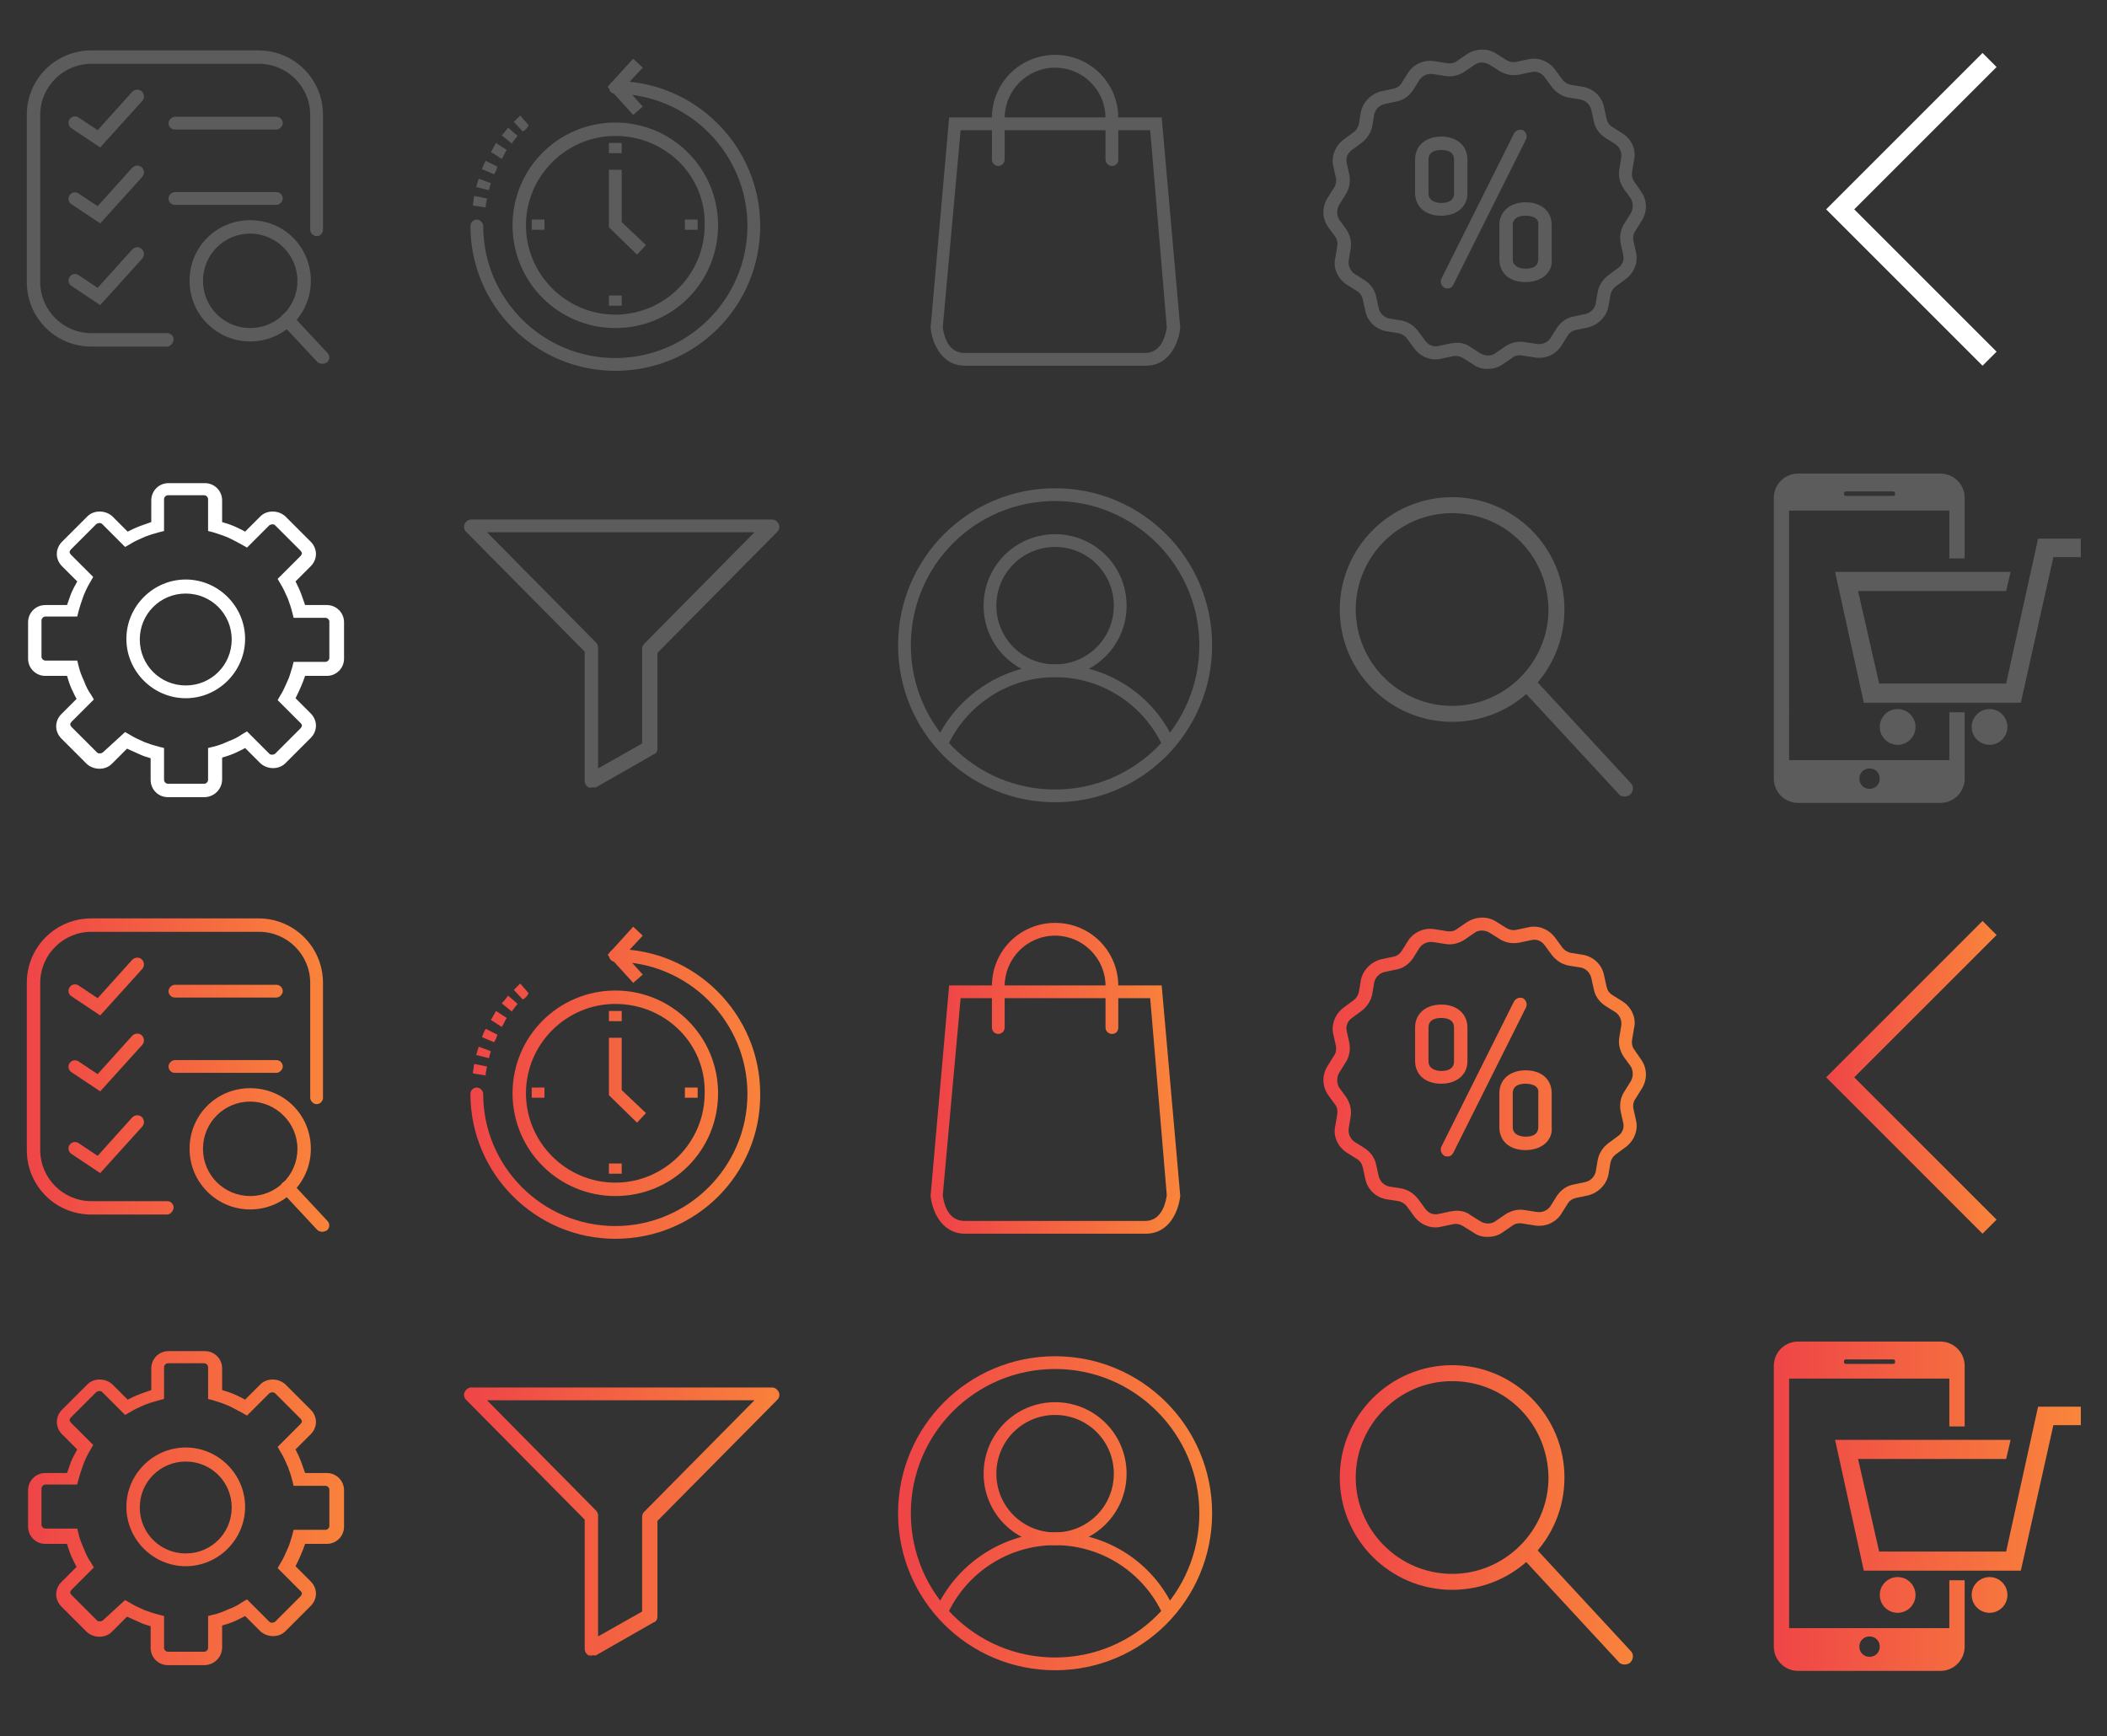 <?xml version="1.0" encoding="utf-8"?>
<!-- Generator: Adobe Illustrator 19.0.0, SVG Export Plug-In . SVG Version: 6.00 Build 0)  -->
<svg version="1.1" id="Camada_1" xmlns="http://www.w3.org/2000/svg" xmlns:xlink="http://www.w3.org/1999/xlink" x="0px" y="0px"
	 viewBox="145 -96 330.1 272" style="enable-background:new 145 -96 330.1 272;" xml:space="preserve">
<rect x="145" y="-96" width="330.1" height="272" fill="#333333" stroke="none"/>
<style type="text/css">
	.st0{display:none;}
	.st1{display:inline;opacity:0.18;fill:#5C5C5C;stroke:#FFFFFF;stroke-width:2;stroke-miterlimit:10;enable-background:new    ;}
	.st2{fill:#5C5C5C;}
	.st999{fill:#FFF;}
	.st3{fill:url(#XMLID_171_);}
	.st4{fill:url(#XMLID_173_);}
	.st5{fill:url(#XMLID_174_);}
	.st6{fill:url(#XMLID_175_);}
	.st7{fill:url(#XMLID_176_);}
	.st8{fill:url(#XMLID_177_);}
	.st9{fill:url(#XMLID_178_);}
	.st10{fill:url(#XMLID_179_);}
	.st11{fill:url(#XMLID_180_);}
	.st12{fill:url(#XMLID_181_);}
	.st13{fill:url(#XMLID_182_);}
	.st14{fill:url(#XMLID_183_);}
	.st15{fill:url(#XMLID_184_);}
	.st16{fill:url(#XMLID_185_);}
	.st17{fill:url(#XMLID_186_);}
	.st18{fill:url(#XMLID_187_);}
	.st19{fill:url(#XMLID_189_);}
	.st20{fill:url(#XMLID_190_);}
	.st21{fill:url(#XMLID_192_);}
	.st22{fill:url(#XMLID_193_);}
	.st23{fill:url(#XMLID_196_);}
	.st24{fill:url(#XMLID_197_);}
	.st25{fill:url(#XMLID_200_);}
	.st26{fill:url(#XMLID_201_);}
	.st27{fill:url(#XMLID_216_);}
	.st28{fill:url(#XMLID_217_);}
	.st29{fill:url(#XMLID_218_);}
	.st30{fill:url(#XMLID_219_);}
	.st31{fill:url(#XMLID_220_);}
	.st32{fill:url(#XMLID_221_);}
	.st33{fill:url(#XMLID_222_);}
	.st34{fill:url(#XMLID_223_);}
	.st35{fill:url(#XMLID_224_);}
	.st36{fill:url(#XMLID_225_);}
	.st37{fill:url(#XMLID_226_);}
	.st38{fill:url(#XMLID_227_);}
	.st39{fill:url(#XMLID_228_);}
	.st40{fill:url(#XMLID_229_);}
	.st41{fill:url(#XMLID_230_);}
	.st42{fill:url(#XMLID_231_);}
	.st43{fill:url(#XMLID_232_);}
</style>
<g id="Camada_2" class="st0">
	<rect id="XMLID_53_" x="290" y="5" class="st1" width="98" height="98"/>
	<rect id="XMLID_51_" x="388" y="5" class="st1" width="98" height="98"/>
	<rect id="XMLID_49_" x="486" y="5" class="st1" width="98" height="98"/>
	<rect id="XMLID_172_" x="584.1" y="5" class="st1" width="98" height="98"/>
	<rect id="XMLID_114_" x="682.1" y="5" class="st1" width="98" height="98"/>
	<rect id="XMLID_116_" x="682.1" y="-93" class="st1" width="98" height="98"/>
	<rect id="XMLID_34_" x="584.1" y="-93" class="st1" width="98" height="98"/>
	<rect id="XMLID_36_" x="486" y="-93" class="st1" width="98" height="98"/>
	<rect id="XMLID_32_" x="388" y="-93" class="st1" width="98" height="98"/>
	<rect id="XMLID_30_" x="412.4" y="-68.6" class="st1" width="49.3" height="49.3"/>
	<rect id="XMLID_31_" x="510.4" y="-68.6" class="st1" width="49.3" height="49.3"/>
	<rect id="XMLID_33_" x="608.4" y="-68.6" class="st1" width="49.3" height="49.3"/>
	<rect id="XMLID_35_" x="706.4" y="-68.6" class="st1" width="49.3" height="49.3"/>
	<rect id="XMLID_72_" x="290" y="-93" class="st1" width="98" height="98"/>
	<rect id="XMLID_107_" x="314.4" y="-68.6" class="st1" width="49.3" height="49.3"/>
	<rect id="XMLID_52_" x="412.4" y="29.4" class="st1" width="49.3" height="49.3"/>
	<rect id="XMLID_50_" x="510.4" y="29.4" class="st1" width="49.3" height="49.3"/>
	<rect id="XMLID_44_" x="608.4" y="29.4" class="st1" width="49.3" height="49.3"/>
	<rect id="XMLID_41_" x="706.4" y="29.4" class="st1" width="49.3" height="49.3"/>
	<rect id="XMLID_37_" x="314.4" y="29.4" class="st1" width="49.3" height="49.3"/>
</g>
<g id="XMLID_39_">
	<g id="XMLID_3_">
		<path id="XMLID_147_" class="st2" d="M171.2-41.7h-11.9c-5.6,0-10.1-4.5-10.1-10.1V-78c0-5.6,4.5-10.1,10.1-10.1h26.2
			c5.6,0,10.1,4.5,10.1,10.1v18c0,0.6-0.5,1-1,1s-1-0.5-1-1v-18c0-4.4-3.6-8-8-8h-26.3c-4.4,0-8,3.6-8,8v26.2c0,4.4,3.6,8,8,8h11.9
			c0.6,0,1,0.5,1,1S171.7-41.7,171.2-41.7z"/>
	</g>
	<g id="XMLID_2_">
		<path id="XMLID_146_" class="st2" d="M188.3-75.7h-15.9c-0.6,0-1-0.5-1-1s0.5-1,1-1h15.9c0.6,0,1,0.5,1,1S188.8-75.7,188.3-75.7z"
			/>
	</g>
	<g id="XMLID_5_">
		<path id="XMLID_145_" class="st2" d="M188.3-63.9h-15.9c-0.6,0-1-0.5-1-1s0.5-1,1-1h15.9c0.6,0,1,0.5,1,1S188.8-63.9,188.3-63.9z"
			/>
	</g>
	<g id="XMLID_7_">
		<path id="XMLID_144_" class="st2" d="M195.5-39c-0.3,0-0.6-0.1-0.8-0.3l-5.5-5.9c-0.4-0.4-0.4-1.1,0.1-1.5
			c0.4-0.4,1.1-0.4,1.5,0.1l5.5,5.9c0.4,0.4,0.4,1.1-0.1,1.5C196-39.1,195.7-39,195.5-39z"/>
	</g>
	<g id="XMLID_4_">
		<path id="XMLID_141_" class="st2" d="M184.2-42.5c-5.2,0-9.5-4.2-9.5-9.5s4.2-9.5,9.5-9.5s9.5,4.2,9.5,9.5S189.4-42.5,184.2-42.5z
			 M184.2-59.4c-4.1,0-7.4,3.3-7.4,7.4s3.3,7.4,7.4,7.4s7.4-3.3,7.4-7.4S188.2-59.4,184.2-59.4z"/>
	</g>
	<g id="XMLID_6_">
		<path id="XMLID_140_" class="st2" d="M160.7-72.9l-4.5-3c-0.5-0.3-0.6-1-0.3-1.4c0.3-0.5,1-0.6,1.4-0.3l3,2l5.4-6
			c0.4-0.4,1-0.5,1.5-0.1c0.4,0.4,0.5,1,0.1,1.5L160.7-72.9z"/>
	</g>
	<g id="XMLID_9_">
		<path id="XMLID_139_" class="st2" d="M160.7-61l-4.5-3c-0.5-0.3-0.6-1-0.3-1.4c0.3-0.5,1-0.6,1.4-0.3l3,2l5.4-6
			c0.4-0.4,1-0.5,1.5-0.1c0.4,0.4,0.5,1,0.1,1.5L160.7-61z"/>
	</g>
	<g id="XMLID_10_">
		<path id="XMLID_137_" class="st2" d="M160.7-48.2l-4.5-3c-0.5-0.3-0.6-1-0.3-1.4c0.3-0.5,1-0.6,1.4-0.3l3,2l5.4-6
			c0.4-0.4,1-0.5,1.5-0.1c0.4,0.4,0.5,1,0.1,1.5L160.7-48.2z"/>
	</g>
</g>
<g id="XMLID_38_">
	<g id="XMLID_11_">
		<path id="XMLID_215_" class="st2" d="M241.4-44.6c-8.9,0-16.1-7.2-16.1-16.1s7.2-16.1,16.1-16.1s16.1,7.2,16.1,16.1
			S250.4-44.6,241.4-44.6z M241.4-74.7c-7.7,0-14,6.3-14,14s6.3,14,14,14s14-6.3,14-14C255.6-68.4,249.3-74.7,241.4-74.7z"/>
	</g>
	<g id="XMLID_21_">
		<path id="XMLID_214_" class="st2" d="M226.9-75.4l-1.4-1.5c0.3-0.3,0.7-0.7,1-1l1.3,1.5C227.7-76,227.3-75.6,226.9-75.4z"/>
	</g>
	<g id="XMLID_22_">
		<path id="XMLID_213_" class="st2" d="M225.2-73.5l-1.6-1.3l0.1-0.1c0.3-0.3,0.7-0.8,0.9-1.1l1.5,1.3c-0.2,0.2-0.6,0.7-0.8,1
			L225.2-73.5z"/>
	</g>
	<g id="XMLID_23_">
		<path id="XMLID_212_" class="st2" d="M223.6-71.1l-1.7-1.1c0.1-0.1,0.2-0.3,0.3-0.5c0.2-0.3,0.4-0.7,0.5-0.9l1.7,1.1
			c-0.1,0.1-0.3,0.5-0.4,0.7C223.8-71.4,223.7-71.2,223.6-71.1z"/>
	</g>
	<g id="XMLID_24_">
		<path id="XMLID_211_" class="st2" d="M222.4-68.7l-1.9-0.8c0.1-0.3,0.4-1,0.6-1.3l1.8,0.9C222.9-69.6,222.6-69,222.4-68.7z"/>
	</g>
	<g id="XMLID_25_">
		<path id="XMLID_210_" class="st2" d="M221.6-66.2l-2-0.5c0.1-0.4,0.3-0.9,0.4-1.3l1.9,0.7C221.8-67,221.7-66.6,221.6-66.2z"/>
	</g>
	<g id="XMLID_20_">
		<path id="XMLID_209_" class="st2" d="M221.1-63.5l-2-0.3v-0.3c0.1-0.4,0.1-0.8,0.2-1.2l2,0.4c-0.1,0.3-0.1,0.7-0.2,1V-63.5z"/>
	</g>
	<g id="XMLID_12_">
		<path id="XMLID_208_" class="st2" d="M241.4-37.9c-12.5,0-22.7-10.2-22.7-22.7c0-0.6,0.5-1,1-1s1,0.5,1,1
			c0,11.4,9.3,20.7,20.7,20.7c11.4,0,20.7-9.3,20.7-20.7s-9.3-20.7-20.7-20.7c-0.6,0-1-0.5-1-1s0.5-1,1-1
			c12.5,0,22.7,10.2,22.7,22.7S254.1-37.9,241.4-37.9z"/>
	</g>
	<g id="XMLID_8_">
		<polygon id="XMLID_207_" class="st2" points="244.2,-78 240.2,-82.4 244.2,-86.8 245.7,-85.4 242.9,-82.4 245.7,-79.3 		"/>
	</g>
	<g id="XMLID_15_">
		<rect id="XMLID_206_" x="240.4" y="-73.6" class="st2" width="2" height="1.6"/>
	</g>
	<g id="XMLID_19_">
		<polygon id="XMLID_205_" class="st2" points="244.8,-56.1 240.4,-60.4 240.4,-69.4 242.4,-69.4 242.4,-61.2 246.2,-57.6 		"/>
	</g>
	<g id="XMLID_16_">
		<rect id="XMLID_204_" x="252.3" y="-61.6" class="st2" width="2" height="1.6"/>
	</g>
	<g id="XMLID_17_">
		<rect id="XMLID_203_" x="240.4" y="-49.7" class="st2" width="2" height="1.6"/>
	</g>
	<g id="XMLID_18_">
		<rect id="XMLID_202_" x="228.3" y="-61.6" class="st2" width="2" height="1.6"/>
	</g>
</g>
<g id="XMLID_1_">
	<g id="XMLID_42_">
		<path id="XMLID_199_" class="st2" d="M324.5-38.7h-28.3c-3.9,0-5.2-3.9-5.4-5.9v-0.1l2.9-32.9H327l2.9,32.9v0.1
			C329.7-42.6,328.4-38.7,324.5-38.7z M292.7-44.7c0.1,0.6,0.5,4,3.4,4h28.3c2.9,0,3.3-3.5,3.4-4l-2.6-30.9h-29.7L292.7-44.7z"/>
	</g>
	<g id="XMLID_40_">
		<path id="XMLID_198_" class="st2" d="M319.2-70c-0.5,0-1-0.4-1-1v-6.5c0-4.4-3.6-7.9-7.9-7.9c-4.4,0-7.9,3.6-7.9,7.9v6.5
			c0,0.5-0.4,1-1,1c-0.5,0-1-0.4-1-1v-6.5c0-5.5,4.4-9.9,9.9-9.9s9.9,4.4,9.9,9.9v6.5C320.2-70.4,319.8-70,319.2-70z"/>
	</g>
</g>
<g id="XMLID_45_">
	<g id="XMLID_43_">
		<path id="XMLID_195_" class="st2" d="M378-38.2c-0.8,0-1.5-0.2-2.2-0.7l-1.6-1c-0.5-0.3-1-0.4-1.5-0.3l-1.9,0.4
			c-1.6,0.4-3.3-0.3-4.3-1.7l-1.1-1.5c-0.3-0.4-0.8-0.7-1.3-0.8l-1.9-0.3c-1.7-0.3-3-1.6-3.3-3.2l-0.4-1.8c-0.1-0.5-0.4-1-0.9-1.3
			l-1.6-1c-1.4-0.9-2.2-2.6-1.8-4.2l0.3-1.8c0.1-0.5,0-1.1-0.3-1.5l-1.1-1.5c-1-1.4-1-3.2-0.1-4.6l1-1.6c0.3-0.4,0.4-1,0.3-1.5
			l-0.4-1.8c-0.4-1.6,0.3-3.3,1.7-4.3l1.5-1.1c0.4-0.3,0.7-0.8,0.8-1.3l0.3-1.8c0.3-1.6,1.6-2.9,3.2-3.3l1.9-0.4
			c0.5-0.1,1-0.4,1.3-0.9l1-1.6c0.9-1.4,2.6-2.1,4.2-1.8l1.9,0.3c0.5,0.1,1.1,0,1.5-0.3l0,0l1.6-1.1c1.4-0.9,3.2-1,4.6-0.1l1.6,1
			c0.5,0.3,1,0.4,1.5,0.3l1.9-0.4c1.6-0.4,3.3,0.3,4.3,1.7l1.1,1.5c0.3,0.4,0.8,0.7,1.3,0.8l1.9,0.3c1.7,0.3,3,1.6,3.3,3.2l0.4,1.8
			c0.1,0.5,0.4,1,0.9,1.3l1.6,1c1.4,0.9,2.2,2.6,1.8,4.2l-0.3,1.8c-0.1,0.5,0,1.1,0.3,1.5l1.1,1.6c1,1.4,1,3.2,0.1,4.6l-1,1.6
			c-0.3,0.4-0.4,1-0.3,1.5l0.4,1.8c0.4,1.6-0.3,3.3-1.7,4.3l-1.5,1.1c-0.4,0.3-0.7,0.8-0.8,1.3L397-48c-0.3,1.6-1.6,2.9-3.2,3.3
			l-1.9,0.4c-0.5,0.1-1,0.4-1.3,0.9l-1,1.6c-0.9,1.4-2.6,2.1-4.2,1.8l-1.9-0.3c-0.5-0.1-1.1,0-1.5,0.3l-1.6,1.1
			C379.7-38.4,378.9-38.2,378-38.2z M373.2-42.3c0.8,0,1.6,0.2,2.2,0.7l1.6,1c0.7,0.4,1.6,0.4,2.2,0l1.6-1.1c0.9-0.6,2-0.9,3.1-0.7
			l1.9,0.3c0.8,0.1,1.6-0.2,2.1-0.9l1-1.6c0.6-0.9,1.5-1.6,2.6-1.8l1.9-0.4c0.8-0.2,1.4-0.8,1.6-1.6l0.3-1.8c0.2-1.1,0.8-2,1.7-2.7
			l1.5-1.1c0.7-0.5,1-1.3,0.8-2.1l-0.4-1.8c-0.2-1.1,0-2.2,0.6-3.1l1-1.6c0.4-0.7,0.4-1.6,0-2.3l-1.1-1.5c-0.6-0.9-0.9-2-0.7-3.1
			l0.3-1.8c0.1-0.8-0.2-1.6-0.9-2.1l-1.6-1c-0.9-0.6-1.6-1.5-1.8-2.6l-0.4-1.8c-0.2-0.8-0.8-1.4-1.6-1.6l-1.9-0.3
			c-1.1-0.2-2-0.8-2.7-1.7l-1.1-1.5c-0.5-0.7-1.3-1-2.1-0.8l-1.9,0.4c-1.1,0.2-2.2,0-3.1-0.6l-1.6-1c-0.7-0.4-1.6-0.4-2.2,0
			l-1.6,1.1c-0.9,0.6-2,0.9-3.1,0.7l-1.9-0.3c-0.8-0.1-1.6,0.2-2.1,0.9l-1,1.6c-0.6,0.9-1.5,1.6-2.6,1.8l-1.9,0.4
			c-0.8,0.2-1.4,0.8-1.6,1.6l-0.3,1.8c-0.2,1.1-0.8,2-1.7,2.7l-1.5,1.1c-0.7,0.5-1,1.3-0.8,2.1l0.4,1.8c0.2,1.1,0,2.2-0.6,3.1
			l-1,1.6c-0.4,0.7-0.4,1.6,0,2.3l1.1,1.5c0.6,0.9,0.9,2,0.7,3.1l-0.3,1.8c-0.1,0.8,0.2,1.6,0.9,2.1l1.6,1c0.9,0.6,1.6,1.5,1.8,2.6
			l0.4,1.8c0.2,0.8,0.8,1.4,1.6,1.6l1.9,0.3c1.1,0.2,2,0.8,2.7,1.7l1.1,1.5c0.5,0.7,1.3,1,2.1,0.8l1.9-0.4
			C372.5-42.2,372.9-42.3,373.2-42.3z"/>
	</g>
	<g id="XMLID_46_">
		<path id="XMLID_194_" class="st2" d="M371.8-50.8c-0.2,0-0.3,0-0.5-0.1c-0.5-0.3-0.7-0.9-0.5-1.4l11.4-22.8
			c0.3-0.5,0.9-0.7,1.4-0.5c0.5,0.3,0.7,0.9,0.5,1.4l-11.4,22.8C372.5-51,372.2-50.8,371.8-50.8z"/>
	</g>
	<g id="XMLID_47_">
		<path id="XMLID_191_" class="st2" d="M370.8-62.2c-2.5,0-4.1-1.4-4.1-3.6V-71c0-2.2,1.7-3.6,4.1-3.6c2.4,0,4.1,1.4,4.1,3.6v5.3
			C374.9-63.6,373.2-62.2,370.8-62.2z M370.8-72.5c-0.6,0-2,0.1-2,1.5v5.3c0,1.3,1.4,1.5,2,1.5c0.6,0,2-0.1,2-1.5V-71
			C372.8-72.4,371.4-72.5,370.8-72.5z"/>
	</g>
	<g id="XMLID_48_">
		<path id="XMLID_188_" class="st2" d="M384-51.8c-2.5,0-4.1-1.4-4.1-3.6v-5.3c0-2.2,1.7-3.6,4.1-3.6c2.5,0,4.1,1.4,4.1,3.6v5.3
			C388.3-53.3,386.5-51.8,384-51.8z M384-62.2c-0.6,0-2,0.1-2,1.5v5.3c0,1.3,1.4,1.5,2,1.5c0.6,0,2-0.1,2-1.5v-5.3
			C386.2-62,384.7-62.2,384-62.2z"/>
	</g>
</g>
<g id="XMLID_126_">
	<g id="XMLID_131_">
		<path id="XMLID_132_" class="st999" d="M174.1,13.4c-5.1,0-9.3-4.2-9.3-9.3s4.2-9.3,9.3-9.3s9.3,4.2,9.3,9.3S179.2,13.4,174.1,13.4z
			 M174.1-3c-4,0-7.2,3.2-7.2,7.2s3.2,7.2,7.2,7.2s7.2-3.2,7.2-7.2S178.1-3,174.1-3z"/>
	</g>
	<g id="XMLID_127_">
		<path id="XMLID_128_" class="st999" d="M177,28.9h-5.7c-1.5,0-2.7-1.2-2.7-2.7v-3.4c-0.6-0.2-1.1-0.3-1.7-0.6
			c-0.7-0.3-1.3-0.6-2-0.9l-2.4,2.4c-1,1-2.8,1-3.9,0l-4-4c-0.5-0.5-0.8-1.2-0.8-1.9s0.3-1.4,0.8-1.9l2.4-2.4
			c-0.3-0.5-0.5-1-0.8-1.6c-0.3-0.7-0.5-1.3-0.7-2h-3.4c-1.5,0-2.7-1.2-2.7-2.7V1.5c0-1.5,1.2-2.7,2.7-2.7h3.4
			c0.2-0.6,0.4-1.1,0.6-1.7c0.2-0.5,0.6-1.3,1-2l-2.4-2.4c-0.5-0.5-0.8-1.2-0.8-1.9s0.3-1.4,0.8-1.9l4-4c1-1,2.8-1,3.9,0l2.4,2.4
			c0.6-0.3,1.2-0.6,2-0.9c0.6-0.2,1.1-0.4,1.7-0.6v-3.4c0-1.5,1.2-2.7,2.7-2.7h5.7c1.5,0,2.7,1.2,2.7,2.7v3.4c0.7,0.2,1.3,0.4,2,0.7
			c0.6,0.3,1.1,0.5,1.6,0.8l2.4-2.4c1-1,2.8-1,3.9,0l4,4c0.5,0.5,0.8,1.2,0.8,1.9s-0.3,1.4-0.8,1.9l-2.4,2.4c0.3,0.6,0.6,1.2,0.9,2
			c0.2,0.6,0.4,1.1,0.6,1.7h3.4c1.5,0,2.7,1.2,2.7,2.7v5.7c0,1.5-1.2,2.7-2.7,2.7h-3.4c-0.2,0.6-0.4,1.1-0.7,1.8s-0.5,1.1-0.8,1.7
			l2.4,2.4c0.5,0.5,0.8,1.2,0.8,1.9s-0.3,1.4-0.8,1.9l-4,4c-1,1-2.8,1-3.9,0l-2.4-2.4c-0.5,0.3-1,0.5-1.6,0.8
			c-0.7,0.3-1.3,0.5-2,0.7v3.4C179.8,27.7,178.5,28.9,177,28.9z M164.6,18.7l0.7,0.4c0.8,0.5,1.5,0.8,2.4,1.2
			c0.8,0.3,1.4,0.5,2.2,0.7l0.8,0.2v5c0,0.3,0.3,0.6,0.6,0.6h5.7c0.3,0,0.6-0.3,0.6-0.6v-5l0.8-0.2c0.9-0.2,1.6-0.5,2.5-0.9
			c0.8-0.3,1.4-0.6,2.1-1.1l0.7-0.4l3.5,3.5c0.2,0.2,0.6,0.2,0.9,0l4-4c0.1-0.1,0.2-0.3,0.2-0.4c0-0.2-0.1-0.3-0.2-0.4l-3.6-3.6
			l0.4-0.7c0.5-0.8,0.7-1.3,1.1-2.2c0.4-0.8,0.5-1.4,0.8-2.3l0.2-0.8h5c0.3,0,0.6-0.3,0.6-0.6V1.4c0-0.3-0.3-0.6-0.6-0.6h-5L190.8,0
			c-0.2-0.8-0.4-1.4-0.7-2.2c-0.4-0.9-0.7-1.6-1.2-2.4l-0.4-0.7l3.6-3.6c0.1-0.1,0.2-0.3,0.2-0.4s-0.1-0.3-0.2-0.4l-4-4
			c-0.2-0.2-0.6-0.2-0.9,0l-3.5,3.5l-0.7-0.4c-0.7-0.4-1.3-0.7-2.1-1.1c-0.9-0.4-1.6-0.6-2.5-0.9l-0.8-0.2v-5c0-0.3-0.3-0.6-0.6-0.6
			h-5.7c-0.3,0-0.6,0.3-0.6,0.6v5l-0.8,0.2c-0.8,0.2-1.4,0.4-2.2,0.7c-0.9,0.4-1.6,0.7-2.4,1.2l-0.7,0.4l-3.6-3.6
			c-0.2-0.2-0.6-0.2-0.9,0l-4,4c-0.1,0.1-0.2,0.3-0.2,0.4s0.1,0.3,0.2,0.4l3.5,3.5l-0.4,0.7c-0.5,0.8-1,1.9-1.2,2.5
			c-0.3,0.8-0.5,1.5-0.7,2.2l-0.2,0.8h-5c-0.3,0-0.6,0.3-0.6,0.6v5.7c0,0.3,0.3,0.6,0.6,0.6h5l0.2,0.8c0.2,0.9,0.5,1.6,0.9,2.5l0,0
			c0.3,0.8,0.6,1.4,1.1,2.1l0.4,0.7l-3.5,3.5c-0.1,0.1-0.2,0.3-0.2,0.4s0.1,0.3,0.2,0.4l4,4c0.2,0.2,0.6,0.2,0.9,0L164.6,18.7z"/>
	</g>
</g>
<g id="XMLID_122_">
	<path id="XMLID_123_" class="st2" d="M237.6,27.4c-0.2,0-0.4,0-0.5-0.1c-0.3-0.2-0.5-0.6-0.5-0.9V6.1l-18.6-18.8
		c-0.3-0.3-0.4-0.8-0.2-1.2c0.2-0.4,0.6-0.7,1-0.7H266c0.4,0,0.8,0.3,1,0.7s0.1,0.9-0.2,1.2l-18.8,19v15c0,0.4-0.2,0.8-0.6,0.9
		l-9.1,5.2C237.9,27.3,237.8,27.4,237.6,27.4z M221.3-12.6l17.1,17.3c0.2,0.2,0.3,0.5,0.3,0.8v18.9l6.9-3.9V5.7
		c0-0.3,0.1-0.6,0.3-0.8l17.3-17.5H221.3z"/>
</g>
<g id="XMLID_14_">
	<g id="XMLID_118_">
		<path id="XMLID_119_" class="st2" d="M310.3,29.7c-13.6,0-24.6-11-24.6-24.6s11-24.6,24.6-24.6c13.6,0,24.6,11,24.6,24.6
			C334.9,18.7,323.9,29.7,310.3,29.7z M310.3-17.5c-12.5,0-22.6,10.1-22.6,22.6s10.1,22.6,22.6,22.6s22.6-10.1,22.6-22.6
			C332.9-7.3,322.8-17.5,310.3-17.5z"/>
	</g>
	<g id="XMLID_28_">
		<path id="XMLID_29_" class="st2" d="M310.3,10.1c-6.2,0-11.2-5-11.2-11.2s5-11.2,11.2-11.2s11.2,5,11.2,11.2
			S316.5,10.1,310.3,10.1z M310.3-10.3c-5.1,0-9.2,4.1-9.2,9.2c0,5.1,4.1,9.2,9.2,9.2c5.1,0,9.2-4.1,9.2-9.2S315.4-10.3,310.3-10.3z
			"/>
	</g>
	<g id="XMLID_26_">
		<path id="XMLID_27_" class="st2" d="M327.2,21c-3-6.6-9.6-10.9-16.9-10.9s-13.9,4.3-16.9,10.9l-1.8-0.8
			c3.3-7.3,10.7-12.1,18.7-12.1c8.1,0,15.4,4.7,18.7,12.1L327.2,21z"/>
	</g>
</g>
<g id="XMLID_106_">
	<g id="XMLID_104_">
		<path id="XMLID_110_" class="st2" d="M372.5,17.1c-9.7,0-17.6-7.9-17.6-17.6s7.9-17.6,17.6-17.6s17.6,7.9,17.6,17.6
			S382.3,17.1,372.5,17.1z M372.5-15.6c-8.3,0-15.1,6.8-15.1,15.1s6.8,15.1,15.1,15.1c8.3,0,15.1-6.8,15.1-15.1
			C387.5-8.9,380.9-15.6,372.5-15.6z"/>
	</g>
	<g id="XMLID_105_">
		<path id="XMLID_109_" class="st2" d="M399.5,28.8c-0.3,0-0.7-0.1-0.9-0.4l-14.9-16.1c-0.5-0.5-0.4-1.3,0.1-1.8s1.3-0.4,1.8,0.1
			l14.9,16.1c0.5,0.5,0.4,1.3-0.1,1.8C400.2,28.7,399.8,28.8,399.5,28.8z"/>
	</g>
</g>
<g id="XMLID_158_">
	<path id="XMLID_165_" class="st2" d="M452.8-8.6V-18c0-2.1-1.7-3.8-3.8-3.8h-22.3c-2.1,0-3.8,1.7-3.8,3.8v44c0,2.1,1.7,3.8,3.8,3.8
		H449c2.1,0,3.8-1.7,3.8-3.8V15.6h-2.4v7.5h-25.1V-16h25.1v7.5h2.4V-8.6z M437.9,24.4c0.9,0,1.6,0.7,1.6,1.6s-0.7,1.6-1.6,1.6
		s-1.6-0.7-1.6-1.6S437,24.4,437.9,24.4z M441.9-18.6c0,0.2-0.1,0.3-0.3,0.3h-7.4c-0.2,0-0.3-0.1-0.3-0.3v-0.1
		c0-0.2,0.1-0.3,0.3-0.3h7.4C441.8-19,441.9-18.9,441.9-18.6L441.9-18.6L441.9-18.6z"/>
	<polygon id="XMLID_159_" class="st2" points="467.3,-11.6 465.6,-11.6 464.3,-11.6 459.3,11.1 439.4,11.1 436.1,-3.4 459.3,-3.4 
		460,-6.4 432.5,-6.4 437,14.1 458.7,14.1 461.6,14.1 466.7,-8.7 471,-8.7 471,-11.6 	"/>
	<circle id="XMLID_157_" class="st2" cx="442.3" cy="17.9" r="2.8"/>
	<circle id="XMLID_163_" class="st2" cx="456.7" cy="17.9" r="2.8"/>
</g>
<polygon id="XMLID_168_" class="st999" points="435.5,-63.2 457.8,-85.5 455.6,-87.7 431.1,-63.2 455.6,-38.7 457.8,-40.9 "/>
<g id="XMLID_143_">
	<g id="XMLID_167_">
		
			<linearGradient id="XMLID_171_" gradientUnits="userSpaceOnUse" x1="149.15" y1="128.9" x2="196.502" y2="128.9" gradientTransform="matrix(1 0 0 -1 0 200)">
			<stop  offset="0" style="stop-color:#EF4547"/>
			<stop  offset="1" style="stop-color:#F9843B"/>
		</linearGradient>
		<path id="XMLID_169_" class="st3" d="M171.2,94.3h-11.9c-5.6,0-10.1-4.5-10.1-10.1V58c0-5.6,4.5-10.1,10.1-10.1h26.2
			c5.6,0,10.1,4.5,10.1,10.1v18c0,0.6-0.5,1-1,1s-1-0.5-1-1V58c0-4.4-3.6-8-8-8h-26.3c-4.4,0-8,3.6-8,8v26.2c0,4.4,3.6,8,8,8h11.9
			c0.6,0,1,0.5,1,1S171.7,94.3,171.2,94.3z"/>
	</g>
	<g id="XMLID_164_">
		
			<linearGradient id="XMLID_173_" gradientUnits="userSpaceOnUse" x1="149.15" y1="140.7" x2="196.502" y2="140.7" gradientTransform="matrix(1 0 0 -1 0 200)">
			<stop  offset="0" style="stop-color:#EF4547"/>
			<stop  offset="1" style="stop-color:#F9843B"/>
		</linearGradient>
		<path id="XMLID_166_" class="st4" d="M188.3,60.3h-15.9c-0.6,0-1-0.5-1-1s0.5-1,1-1h15.9c0.6,0,1,0.5,1,1S188.8,60.3,188.3,60.3z"
			/>
	</g>
	<g id="XMLID_161_">
		
			<linearGradient id="XMLID_174_" gradientUnits="userSpaceOnUse" x1="149.15" y1="128.9" x2="196.502" y2="128.9" gradientTransform="matrix(1 0 0 -1 0 200)">
			<stop  offset="0" style="stop-color:#EF4547"/>
			<stop  offset="1" style="stop-color:#F9843B"/>
		</linearGradient>
		<path id="XMLID_162_" class="st5" d="M188.3,72.1h-15.9c-0.6,0-1-0.5-1-1s0.5-1,1-1h15.9c0.6,0,1,0.5,1,1S188.8,72.1,188.3,72.1z"
			/>
	</g>
	<g id="XMLID_156_">
		
			<linearGradient id="XMLID_175_" gradientUnits="userSpaceOnUse" x1="149.15" y1="106.994" x2="196.502" y2="106.994" gradientTransform="matrix(1 0 0 -1 0 200)">
			<stop  offset="0" style="stop-color:#EF4547"/>
			<stop  offset="1" style="stop-color:#F9843B"/>
		</linearGradient>
		<path id="XMLID_160_" class="st6" d="M195.5,97c-0.3,0-0.6-0.1-0.8-0.3l-5.5-5.9c-0.4-0.4-0.4-1.1,0.1-1.5
			c0.4-0.4,1.1-0.4,1.5,0.1l5.5,5.9c0.4,0.4,0.4,1.1-0.1,1.5C196,96.9,195.7,97,195.5,97z"/>
	</g>
	<g id="XMLID_154_">
		
			<linearGradient id="XMLID_176_" gradientUnits="userSpaceOnUse" x1="149.15" y1="116" x2="196.502" y2="116" gradientTransform="matrix(1 0 0 -1 0 200)">
			<stop  offset="0" style="stop-color:#EF4547"/>
			<stop  offset="1" style="stop-color:#F9843B"/>
		</linearGradient>
		<path id="XMLID_155_" class="st7" d="M184.2,93.5c-5.2,0-9.5-4.2-9.5-9.5c0-5.3,4.2-9.5,9.5-9.5s9.5,4.2,9.5,9.5
			C193.7,89.3,189.4,93.5,184.2,93.5z M184.2,76.6c-4.1,0-7.4,3.3-7.4,7.4c0,4.1,3.3,7.4,7.4,7.4s7.4-3.3,7.4-7.4
			S188.2,76.6,184.2,76.6z"/>
	</g>
	<g id="XMLID_152_">
		
			<linearGradient id="XMLID_177_" gradientUnits="userSpaceOnUse" x1="149.15" y1="141.427" x2="196.502" y2="141.427" gradientTransform="matrix(1 0 0 -1 0 200)">
			<stop  offset="0" style="stop-color:#EF4547"/>
			<stop  offset="1" style="stop-color:#F9843B"/>
		</linearGradient>
		<path id="XMLID_153_" class="st8" d="M160.7,63.1l-4.5-3c-0.5-0.3-0.6-1-0.3-1.4c0.3-0.5,1-0.6,1.4-0.3l3,2l5.4-6
			c0.4-0.4,1-0.5,1.5-0.1c0.4,0.4,0.5,1,0.1,1.5L160.7,63.1z"/>
	</g>
	<g id="XMLID_150_">
		
			<linearGradient id="XMLID_178_" gradientUnits="userSpaceOnUse" x1="149.15" y1="129.527" x2="196.502" y2="129.527" gradientTransform="matrix(1 0 0 -1 0 200)">
			<stop  offset="0" style="stop-color:#EF4547"/>
			<stop  offset="1" style="stop-color:#F9843B"/>
		</linearGradient>
		<path id="XMLID_151_" class="st9" d="M160.7,75l-4.5-3c-0.5-0.3-0.6-1-0.3-1.4c0.3-0.5,1-0.6,1.4-0.3l3,2l5.4-6
			c0.4-0.4,1-0.5,1.5-0.1c0.4,0.4,0.5,1,0.1,1.5L160.7,75z"/>
	</g>
	<g id="XMLID_148_">
		
			<linearGradient id="XMLID_179_" gradientUnits="userSpaceOnUse" x1="149.15" y1="116.727" x2="196.502" y2="116.727" gradientTransform="matrix(1 0 0 -1 0 200)">
			<stop  offset="0" style="stop-color:#EF4547"/>
			<stop  offset="1" style="stop-color:#F9843B"/>
		</linearGradient>
		<path id="XMLID_149_" class="st10" d="M160.7,87.8l-4.5-3c-0.5-0.3-0.6-1-0.3-1.4c0.3-0.5,1-0.6,1.4-0.3l3,2l5.4-6
			c0.4-0.4,1-0.5,1.5-0.1c0.4,0.4,0.5,1,0.1,1.5L160.7,87.8z"/>
	</g>
</g>
<g id="XMLID_93_">
	<g id="XMLID_138_">
		
			<linearGradient id="XMLID_180_" gradientUnits="userSpaceOnUse" x1="218.15" y1="124.7" x2="265.494" y2="124.7" gradientTransform="matrix(1 0 0 -1 0 200)">
			<stop  offset="0" style="stop-color:#EF4547"/>
			<stop  offset="1" style="stop-color:#F9843B"/>
		</linearGradient>
		<path id="XMLID_142_" class="st11" d="M241.4,91.4c-8.9,0-16.1-7.2-16.1-16.1s7.2-16.1,16.1-16.1s16.1,7.2,16.1,16.1
			C257.5,84.2,250.4,91.4,241.4,91.4z M241.4,61.3c-7.7,0-14,6.3-14,14s6.3,14,14,14s14-6.3,14-14C255.6,67.6,249.3,61.3,241.4,61.3
			z"/>
	</g>
	<g id="XMLID_135_">
		
			<linearGradient id="XMLID_181_" gradientUnits="userSpaceOnUse" x1="218.15" y1="140.65" x2="265.494" y2="140.65" gradientTransform="matrix(1 0 0 -1 0 200)">
			<stop  offset="0" style="stop-color:#EF4547"/>
			<stop  offset="1" style="stop-color:#F9843B"/>
		</linearGradient>
		<path id="XMLID_136_" class="st12" d="M226.9,60.6l-1.4-1.5c0.3-0.3,0.7-0.7,1-1l1.3,1.5C227.7,60,227.3,60.4,226.9,60.6z"/>
	</g>
	<g id="XMLID_133_">
		
			<linearGradient id="XMLID_182_" gradientUnits="userSpaceOnUse" x1="218.15" y1="138.75" x2="265.494" y2="138.75" gradientTransform="matrix(1 0 0 -1 0 200)">
			<stop  offset="0" style="stop-color:#EF4547"/>
			<stop  offset="1" style="stop-color:#F9843B"/>
		</linearGradient>
		<path id="XMLID_134_" class="st13" d="M225.2,62.5l-1.6-1.3l0.1-0.1c0.3-0.3,0.7-0.8,0.9-1.1l1.5,1.3c-0.2,0.2-0.6,0.7-0.8,1
			L225.2,62.5z"/>
	</g>
	<g id="XMLID_129_">
		
			<linearGradient id="XMLID_183_" gradientUnits="userSpaceOnUse" x1="218.15" y1="136.35" x2="265.494" y2="136.35" gradientTransform="matrix(1 0 0 -1 0 200)">
			<stop  offset="0" style="stop-color:#EF4547"/>
			<stop  offset="1" style="stop-color:#F9843B"/>
		</linearGradient>
		<path id="XMLID_130_" class="st14" d="M223.6,64.9l-1.7-1.1c0.1-0.1,0.2-0.3,0.3-0.5c0.2-0.3,0.4-0.7,0.5-0.9l1.7,1.1
			c-0.1,0.1-0.3,0.5-0.4,0.7C223.8,64.6,223.7,64.8,223.6,64.9z"/>
	</g>
	<g id="XMLID_124_">
		
			<linearGradient id="XMLID_184_" gradientUnits="userSpaceOnUse" x1="218.15" y1="133.75" x2="265.494" y2="133.75" gradientTransform="matrix(1 0 0 -1 0 200)">
			<stop  offset="0" style="stop-color:#EF4547"/>
			<stop  offset="1" style="stop-color:#F9843B"/>
		</linearGradient>
		<path id="XMLID_125_" class="st15" d="M222.4,67.3l-1.9-0.8c0.1-0.3,0.4-1,0.6-1.3l1.8,0.9C222.9,66.4,222.6,67,222.4,67.3z"/>
	</g>
	<g id="XMLID_120_">
		
			<linearGradient id="XMLID_185_" gradientUnits="userSpaceOnUse" x1="218.15" y1="131.1" x2="265.494" y2="131.1" gradientTransform="matrix(1 0 0 -1 0 200)">
			<stop  offset="0" style="stop-color:#EF4547"/>
			<stop  offset="1" style="stop-color:#F9843B"/>
		</linearGradient>
		<path id="XMLID_121_" class="st16" d="M221.6,69.8l-2-0.5c0.1-0.4,0.3-0.9,0.4-1.3l1.9,0.7C221.8,69,221.7,69.4,221.6,69.8z"/>
	</g>
	<g id="XMLID_115_">
		
			<linearGradient id="XMLID_186_" gradientUnits="userSpaceOnUse" x1="218.15" y1="128.4" x2="265.494" y2="128.4" gradientTransform="matrix(1 0 0 -1 0 200)">
			<stop  offset="0" style="stop-color:#EF4547"/>
			<stop  offset="1" style="stop-color:#F9843B"/>
		</linearGradient>
		<path id="XMLID_117_" class="st17" d="M221.1,72.5l-2-0.3v-0.3c0.1-0.4,0.1-0.8,0.2-1.2l2,0.4c-0.1,0.3-0.1,0.7-0.2,1V72.5z"/>
	</g>
	<g id="XMLID_112_">
		
			<linearGradient id="XMLID_187_" gradientUnits="userSpaceOnUse" x1="218.15" y1="124.6" x2="265.494" y2="124.6" gradientTransform="matrix(1 0 0 -1 0 200)">
			<stop  offset="0" style="stop-color:#EF4547"/>
			<stop  offset="1" style="stop-color:#F9843B"/>
		</linearGradient>
		<path id="XMLID_113_" class="st18" d="M241.4,98.1c-12.5,0-22.7-10.2-22.7-22.7c0-0.6,0.5-1,1-1s1,0.5,1,1
			c0,11.4,9.3,20.7,20.7,20.7c11.4,0,20.7-9.3,20.7-20.7s-9.3-20.7-20.7-20.7c-0.6,0-1-0.5-1-1s0.5-1,1-1
			c12.5,0,22.7,10.2,22.7,22.7C264.2,87.9,254.1,98.1,241.4,98.1z"/>
	</g>
	<g id="XMLID_108_">
		
			<linearGradient id="XMLID_189_" gradientUnits="userSpaceOnUse" x1="218.15" y1="146.4" x2="265.494" y2="146.4" gradientTransform="matrix(1 0 0 -1 0 200)">
			<stop  offset="0" style="stop-color:#EF4547"/>
			<stop  offset="1" style="stop-color:#F9843B"/>
		</linearGradient>
		<polygon id="XMLID_111_" class="st19" points="244.2,58 240.2,53.6 244.2,49.2 245.7,50.6 242.9,53.6 245.7,56.7 		"/>
	</g>
	<g id="XMLID_102_">
		
			<linearGradient id="XMLID_190_" gradientUnits="userSpaceOnUse" x1="218.15" y1="136.8" x2="265.494" y2="136.8" gradientTransform="matrix(1 0 0 -1 0 200)">
			<stop  offset="0" style="stop-color:#EF4547"/>
			<stop  offset="1" style="stop-color:#F9843B"/>
		</linearGradient>
		<rect id="XMLID_103_" x="240.4" y="62.4" class="st20" width="2" height="1.6"/>
	</g>
	<g id="XMLID_100_">
		
			<linearGradient id="XMLID_192_" gradientUnits="userSpaceOnUse" x1="218.15" y1="126.75" x2="265.494" y2="126.75" gradientTransform="matrix(1 0 0 -1 0 200)">
			<stop  offset="0" style="stop-color:#EF4547"/>
			<stop  offset="1" style="stop-color:#F9843B"/>
		</linearGradient>
		<polygon id="XMLID_101_" class="st21" points="244.8,79.9 240.4,75.6 240.4,66.6 242.4,66.6 242.4,74.8 246.2,78.4 		"/>
	</g>
	<g id="XMLID_98_">
		
			<linearGradient id="XMLID_193_" gradientUnits="userSpaceOnUse" x1="218.15" y1="124.8" x2="265.494" y2="124.8" gradientTransform="matrix(1 0 0 -1 0 200)">
			<stop  offset="0" style="stop-color:#EF4547"/>
			<stop  offset="1" style="stop-color:#F9843B"/>
		</linearGradient>
		<rect id="XMLID_99_" x="252.3" y="74.4" class="st22" width="2" height="1.6"/>
	</g>
	<g id="XMLID_96_">
		
			<linearGradient id="XMLID_196_" gradientUnits="userSpaceOnUse" x1="218.15" y1="112.9" x2="265.494" y2="112.9" gradientTransform="matrix(1 0 0 -1 0 200)">
			<stop  offset="0" style="stop-color:#EF4547"/>
			<stop  offset="1" style="stop-color:#F9843B"/>
		</linearGradient>
		<rect id="XMLID_97_" x="240.4" y="86.3" class="st23" width="2" height="1.6"/>
	</g>
	<g id="XMLID_94_">
		
			<linearGradient id="XMLID_197_" gradientUnits="userSpaceOnUse" x1="218.15" y1="124.8" x2="265.494" y2="124.8" gradientTransform="matrix(1 0 0 -1 0 200)">
			<stop  offset="0" style="stop-color:#EF4547"/>
			<stop  offset="1" style="stop-color:#F9843B"/>
		</linearGradient>
		<rect id="XMLID_95_" x="228.3" y="74.4" class="st24" width="2" height="1.6"/>
	</g>
</g>
<g id="XMLID_88_">
	<g id="XMLID_91_">
		
			<linearGradient id="XMLID_200_" gradientUnits="userSpaceOnUse" x1="292.817" y1="122.15" x2="329.538" y2="122.15" gradientTransform="matrix(1 0 0 -1 0 200)">
			<stop  offset="0" style="stop-color:#EF4547"/>
			<stop  offset="1" style="stop-color:#F9843B"/>
		</linearGradient>
		<path id="XMLID_92_" class="st25" d="M324.5,97.3h-28.3c-3.9,0-5.2-3.9-5.4-5.9v-0.1l2.9-32.9H327l2.9,32.9v0.1
			C329.7,93.4,328.4,97.3,324.5,97.3z M292.7,91.3c0.1,0.6,0.5,4,3.4,4h28.3c2.9,0,3.3-3.5,3.4-4l-2.6-30.9h-29.7L292.7,91.3z"/>
	</g>
	<g id="XMLID_89_">
		
			<linearGradient id="XMLID_201_" gradientUnits="userSpaceOnUse" x1="292.817" y1="142.7" x2="329.538" y2="142.7" gradientTransform="matrix(1 0 0 -1 0 200)">
			<stop  offset="0" style="stop-color:#EF4547"/>
			<stop  offset="1" style="stop-color:#F9843B"/>
		</linearGradient>
		<path id="XMLID_90_" class="st26" d="M319.2,66c-0.5,0-1-0.4-1-1v-6.5c0-4.4-3.6-7.9-7.9-7.9c-4.4,0-7.9,3.6-7.9,7.9V65
			c0,0.5-0.4,1-1,1c-0.5,0-1-0.4-1-1v-6.5c0-5.5,4.4-9.9,9.9-9.9s9.9,4.4,9.9,9.9V65C320.2,65.6,319.8,66,319.2,66z"/>
	</g>
</g>
<g id="XMLID_79_">
	<g id="XMLID_86_">
		
			<linearGradient id="XMLID_216_" gradientUnits="userSpaceOnUse" x1="352.817" y1="127.214" x2="403.834" y2="127.214" gradientTransform="matrix(1 0 0 -1 0 200)">
			<stop  offset="0" style="stop-color:#EF4547"/>
			<stop  offset="1" style="stop-color:#F9843B"/>
		</linearGradient>
		<path id="XMLID_87_" class="st27" d="M378,97.8c-0.8,0-1.5-0.2-2.2-0.7l-1.6-1c-0.5-0.3-1-0.4-1.5-0.3l-1.9,0.4
			c-1.6,0.4-3.3-0.3-4.3-1.7l-1.1-1.5c-0.3-0.4-0.8-0.7-1.3-0.8l-1.9-0.3c-1.7-0.3-3-1.6-3.3-3.2l-0.4-1.8c-0.1-0.5-0.4-1-0.9-1.3
			l-1.6-1c-1.4-0.9-2.2-2.6-1.8-4.2l0.3-1.8c0.1-0.5,0-1.1-0.3-1.5l-1.1-1.5c-1-1.4-1-3.2-0.1-4.6l1-1.6c0.3-0.4,0.4-1,0.3-1.5
			l-0.4-1.8c-0.4-1.6,0.3-3.3,1.7-4.3l1.5-1.1c0.4-0.3,0.7-0.8,0.8-1.3l0.3-1.8c0.3-1.6,1.6-2.9,3.2-3.3l1.9-0.4
			c0.5-0.1,1-0.4,1.3-0.9l1-1.6c0.9-1.4,2.6-2.1,4.2-1.8l1.9,0.3c0.5,0.1,1.1,0,1.5-0.3l0,0l1.6-1.1c1.4-0.9,3.2-1,4.6-0.1l1.6,1
			c0.5,0.3,1,0.4,1.5,0.3l1.9-0.4c1.6-0.4,3.3,0.3,4.3,1.7l1.1,1.5c0.3,0.4,0.8,0.7,1.3,0.8l1.9,0.3c1.7,0.3,3,1.6,3.3,3.2l0.4,1.8
			c0.1,0.5,0.4,1,0.9,1.3l1.6,1c1.4,0.9,2.2,2.6,1.8,4.2l-0.3,1.8c-0.1,0.5,0,1.1,0.3,1.5l1.1,1.6c1,1.4,1,3.2,0.1,4.6l-1,1.6
			c-0.3,0.4-0.4,1-0.3,1.5l0.4,1.8c0.4,1.6-0.3,3.3-1.7,4.3l-1.5,1.1c-0.4,0.3-0.7,0.8-0.8,1.3L397,88c-0.3,1.6-1.6,2.9-3.2,3.3
			l-1.9,0.4c-0.5,0.1-1,0.4-1.3,0.9l-1,1.6c-0.9,1.4-2.6,2.1-4.2,1.8l-1.9-0.3c-0.5-0.1-1.1,0-1.5,0.3l-1.6,1.1
			C379.7,97.6,378.9,97.8,378,97.8z M373.2,93.7c0.8,0,1.6,0.2,2.2,0.7l1.6,1c0.7,0.4,1.6,0.4,2.2,0l1.6-1.1c0.9-0.6,2-0.9,3.1-0.7
			l1.9,0.3c0.8,0.1,1.6-0.2,2.1-0.9l1-1.6c0.6-0.9,1.5-1.6,2.6-1.8l1.9-0.4c0.8-0.2,1.4-0.8,1.6-1.6l0.3-1.8c0.2-1.1,0.8-2,1.7-2.7
			l1.5-1.1c0.7-0.5,1-1.3,0.8-2.1l-0.4-1.8c-0.2-1.1,0-2.2,0.6-3.1l1-1.6c0.4-0.7,0.4-1.6,0-2.3l-1.1-1.5c-0.6-0.9-0.9-2-0.7-3.1
			l0.3-1.8c0.1-0.8-0.2-1.6-0.9-2.1l-1.6-1c-0.9-0.6-1.6-1.5-1.8-2.6l-0.4-1.8c-0.2-0.8-0.8-1.4-1.6-1.6l-1.9-0.3
			c-1.1-0.2-2-0.8-2.7-1.7l-1.1-1.5c-0.5-0.7-1.3-1-2.1-0.8l-1.9,0.4c-1.1,0.2-2.2,0-3.1-0.6l-1.6-1c-0.7-0.4-1.6-0.4-2.2,0
			l-1.6,1.1c-0.9,0.6-2,0.9-3.1,0.7l-1.9-0.3c-0.8-0.1-1.6,0.2-2.1,0.9l-1,1.6c-0.6,0.9-1.5,1.6-2.6,1.8l-1.9,0.4
			c-0.8,0.2-1.4,0.8-1.6,1.6l-0.3,1.8c-0.2,1.1-0.8,2-1.7,2.7l-1.5,1.1c-0.7,0.5-1,1.3-0.8,2.1l0.4,1.8c0.2,1.1,0,2.2-0.6,3.1
			l-1,1.6c-0.4,0.7-0.4,1.6,0,2.3l1.1,1.5c0.6,0.9,0.9,2,0.7,3.1l-0.3,1.8c-0.1,0.8,0.2,1.6,0.9,2.1l1.6,1c0.9,0.6,1.6,1.5,1.8,2.6
			l0.4,1.8c0.2,0.8,0.8,1.4,1.6,1.6l1.9,0.3c1.1,0.2,2,0.8,2.7,1.7l1.1,1.5c0.5,0.7,1.3,1,2.1,0.8l1.9-0.4
			C372.5,93.8,372.9,93.7,373.2,93.7z"/>
	</g>
	<g id="XMLID_84_">
		
			<linearGradient id="XMLID_217_" gradientUnits="userSpaceOnUse" x1="352.817" y1="127.238" x2="403.834" y2="127.238" gradientTransform="matrix(1 0 0 -1 0 200)">
			<stop  offset="0" style="stop-color:#EF4547"/>
			<stop  offset="1" style="stop-color:#F9843B"/>
		</linearGradient>
		<path id="XMLID_85_" class="st28" d="M371.8,85.2c-0.2,0-0.3,0-0.5-0.1c-0.5-0.3-0.7-0.9-0.5-1.4l11.4-22.8
			c0.3-0.5,0.9-0.7,1.4-0.5c0.5,0.3,0.7,0.9,0.5,1.4l-11.4,22.8C372.5,85,372.2,85.2,371.8,85.2z"/>
	</g>
	<g id="XMLID_82_">
		
			<linearGradient id="XMLID_218_" gradientUnits="userSpaceOnUse" x1="352.817" y1="132.4" x2="403.834" y2="132.4" gradientTransform="matrix(1 0 0 -1 0 200)">
			<stop  offset="0" style="stop-color:#EF4547"/>
			<stop  offset="1" style="stop-color:#F9843B"/>
		</linearGradient>
		<path id="XMLID_83_" class="st29" d="M370.8,73.8c-2.5,0-4.1-1.4-4.1-3.6V65c0-2.2,1.7-3.6,4.1-3.6c2.4,0,4.1,1.4,4.1,3.6v5.3
			C374.9,72.4,373.2,73.8,370.8,73.8z M370.8,63.5c-0.6,0-2,0.1-2,1.5v5.3c0,1.3,1.4,1.5,2,1.5c0.6,0,2-0.1,2-1.5V65
			C372.8,63.6,371.4,63.5,370.8,63.5z"/>
	</g>
	<g id="XMLID_80_">
		
			<linearGradient id="XMLID_219_" gradientUnits="userSpaceOnUse" x1="352.817" y1="122.05" x2="403.834" y2="122.05" gradientTransform="matrix(1 0 0 -1 0 200)">
			<stop  offset="0" style="stop-color:#EF4547"/>
			<stop  offset="1" style="stop-color:#F9843B"/>
		</linearGradient>
		<path id="XMLID_81_" class="st30" d="M384,84.2c-2.5,0-4.1-1.4-4.1-3.6v-5.3c0-2.2,1.7-3.6,4.1-3.6c2.5,0,4.1,1.4,4.1,3.6v5.3
			C388.3,82.7,386.5,84.2,384,84.2z M384,73.8c-0.6,0-2,0.1-2,1.5v5.3c0,1.3,1.4,1.5,2,1.5c0.6,0,2-0.1,2-1.5v-5.3
			C386.2,74,384.7,73.8,384,73.8z"/>
	</g>
</g>
<g id="XMLID_74_">
	<g id="XMLID_77_">
		
			<linearGradient id="XMLID_220_" gradientUnits="userSpaceOnUse" x1="149.817" y1="59.9" x2="200.818" y2="59.9" gradientTransform="matrix(1 0 0 -1 0 200)">
			<stop  offset="0" style="stop-color:#EF4547"/>
			<stop  offset="1" style="stop-color:#F9843B"/>
		</linearGradient>
		<path id="XMLID_78_" class="st31" d="M174.1,149.4c-5.1,0-9.3-4.2-9.3-9.3c0-5.1,4.2-9.3,9.3-9.3s9.3,4.2,9.3,9.3
			C183.4,145.2,179.2,149.4,174.1,149.4z M174.1,133c-4,0-7.2,3.2-7.2,7.2s3.2,7.2,7.2,7.2s7.2-3.2,7.2-7.2S178.1,133,174.1,133z"/>
	</g>
	<g id="XMLID_75_">
		
			<linearGradient id="XMLID_221_" gradientUnits="userSpaceOnUse" x1="149.817" y1="59.7" x2="200.818" y2="59.7" gradientTransform="matrix(1 0 0 -1 0 200)">
			<stop  offset="0" style="stop-color:#EF4547"/>
			<stop  offset="1" style="stop-color:#F9843B"/>
		</linearGradient>
		<path id="XMLID_76_" class="st32" d="M177,164.9h-5.7c-1.5,0-2.7-1.2-2.7-2.7v-3.4c-0.6-0.2-1.1-0.3-1.7-0.6
			c-0.7-0.3-1.3-0.6-2-0.9l-2.4,2.4c-1,1-2.8,1-3.9,0l-4-4c-0.5-0.5-0.8-1.2-0.8-1.9c0-0.7,0.3-1.4,0.8-1.9l2.4-2.4
			c-0.3-0.5-0.5-1-0.8-1.6c-0.3-0.7-0.5-1.3-0.7-2h-3.4c-1.5,0-2.7-1.2-2.7-2.7v-5.7c0-1.5,1.2-2.7,2.7-2.7h3.4
			c0.2-0.6,0.4-1.1,0.6-1.7c0.2-0.5,0.6-1.3,1-2l-2.4-2.4c-0.5-0.5-0.8-1.2-0.8-1.9c0-0.7,0.3-1.4,0.8-1.9l4-4c1-1,2.8-1,3.9,0
			l2.4,2.4c0.6-0.3,1.2-0.6,2-0.9c0.6-0.2,1.1-0.4,1.7-0.6v-3.4c0-1.5,1.2-2.7,2.7-2.7h5.7c1.5,0,2.7,1.2,2.7,2.7v3.4
			c0.7,0.2,1.3,0.4,2,0.7c0.6,0.3,1.1,0.5,1.6,0.8l2.4-2.4c1-1,2.8-1,3.9,0l4,4c0.5,0.5,0.8,1.2,0.8,1.9s-0.3,1.4-0.8,1.9l-2.4,2.4
			c0.3,0.6,0.6,1.2,0.9,2c0.2,0.6,0.4,1.1,0.6,1.7h3.4c1.5,0,2.7,1.2,2.7,2.7v5.7c0,1.5-1.2,2.7-2.7,2.7h-3.4
			c-0.2,0.6-0.4,1.1-0.7,1.8c-0.3,0.7-0.5,1.1-0.8,1.7l2.4,2.4c0.5,0.5,0.8,1.2,0.8,1.9s-0.3,1.4-0.8,1.9l-4,4c-1,1-2.8,1-3.9,0
			l-2.4-2.4c-0.5,0.3-1,0.5-1.6,0.8c-0.7,0.3-1.3,0.5-2,0.7v3.4C179.8,163.7,178.5,164.9,177,164.9z M164.6,154.7l0.7,0.4
			c0.8,0.5,1.5,0.8,2.4,1.2c0.8,0.3,1.4,0.5,2.2,0.7l0.8,0.2v5c0,0.3,0.3,0.6,0.6,0.6h5.7c0.3,0,0.6-0.3,0.6-0.6v-5l0.8-0.2
			c0.9-0.2,1.6-0.5,2.5-0.9c0.8-0.3,1.4-0.6,2.1-1.1l0.7-0.4l3.5,3.5c0.2,0.2,0.6,0.2,0.9,0l4-4c0.1-0.1,0.2-0.3,0.2-0.4
			c0-0.2-0.1-0.3-0.2-0.4l-3.6-3.6l0.4-0.7c0.5-0.8,0.7-1.3,1.1-2.2c0.4-0.8,0.5-1.4,0.8-2.3l0.2-0.8h5c0.3,0,0.6-0.3,0.6-0.6v-5.7
			c0-0.3-0.3-0.6-0.6-0.6h-5l-0.2-0.8c-0.2-0.8-0.4-1.4-0.7-2.2c-0.4-0.9-0.7-1.6-1.2-2.4l-0.4-0.7l3.6-3.6c0.1-0.1,0.2-0.3,0.2-0.4
			s-0.1-0.3-0.2-0.4l-4-4c-0.2-0.2-0.6-0.2-0.9,0l-3.5,3.5l-0.7-0.4c-0.7-0.4-1.3-0.7-2.1-1.1c-0.9-0.4-1.6-0.6-2.5-0.9l-0.8-0.2v-5
			c0-0.3-0.3-0.6-0.6-0.6h-5.7c-0.3,0-0.6,0.3-0.6,0.6v5l-0.8,0.2c-0.8,0.2-1.4,0.4-2.2,0.7c-0.9,0.4-1.6,0.7-2.4,1.2l-0.7,0.4
			l-3.6-3.6c-0.2-0.2-0.6-0.2-0.9,0l-4,4c-0.1,0.1-0.2,0.3-0.2,0.4s0.1,0.3,0.2,0.4l3.5,3.5l-0.4,0.7c-0.5,0.8-1,1.9-1.2,2.5
			c-0.3,0.8-0.5,1.5-0.7,2.2l-0.2,0.8h-5c-0.3,0-0.6,0.3-0.6,0.6v5.7c0,0.3,0.3,0.6,0.6,0.6h5l0.2,0.8c0.2,0.9,0.5,1.6,0.9,2.5l0,0
			c0.3,0.8,0.6,1.4,1.1,2.1l0.4,0.7l-3.5,3.5c-0.1,0.1-0.2,0.3-0.2,0.4s0.1,0.3,0.2,0.4l4,4c0.2,0.2,0.6,0.2,0.9,0L164.6,154.7z"/>
	</g>
</g>
<g id="XMLID_71_">
	
		<linearGradient id="XMLID_222_" gradientUnits="userSpaceOnUse" x1="218.15" y1="57.6" x2="269.817" y2="57.6" gradientTransform="matrix(1 0 0 -1 0 200)">
		<stop  offset="0" style="stop-color:#EF4547"/>
		<stop  offset="1" style="stop-color:#F9843B"/>
	</linearGradient>
	<path id="XMLID_73_" class="st33" d="M237.6,163.4c-0.2,0-0.4,0-0.5-0.1c-0.3-0.2-0.5-0.6-0.5-0.9v-20.3l-18.6-18.8
		c-0.3-0.3-0.4-0.8-0.2-1.2c0.2-0.4,0.6-0.7,1-0.7H266c0.4,0,0.8,0.3,1,0.7c0.2,0.4,0.1,0.9-0.2,1.2l-18.8,19v15
		c0,0.4-0.2,0.8-0.6,0.9l-9.1,5.2C237.9,163.3,237.8,163.4,237.6,163.4z M221.3,123.4l17.1,17.3c0.2,0.2,0.3,0.5,0.3,0.8v18.9
		l6.9-3.9v-14.8c0-0.3,0.1-0.6,0.3-0.8l17.3-17.5H221.3z"/>
</g>
<g id="XMLID_64_">
	<g id="XMLID_69_">
		
			<linearGradient id="XMLID_223_" gradientUnits="userSpaceOnUse" x1="287.15" y1="58.9" x2="334.957" y2="58.9" gradientTransform="matrix(1 0 0 -1 0 200)">
			<stop  offset="0" style="stop-color:#EF4547"/>
			<stop  offset="1" style="stop-color:#F9843B"/>
		</linearGradient>
		<path id="XMLID_70_" class="st34" d="M310.3,165.7c-13.6,0-24.6-11-24.6-24.6s11-24.6,24.6-24.6c13.6,0,24.6,11,24.6,24.6
			S323.9,165.7,310.3,165.7z M310.3,118.5c-12.5,0-22.6,10.1-22.6,22.6s10.1,22.6,22.6,22.6s22.6-10.1,22.6-22.6
			C332.9,128.7,322.8,118.5,310.3,118.5z"/>
	</g>
	<g id="XMLID_67_">
		
			<linearGradient id="XMLID_224_" gradientUnits="userSpaceOnUse" x1="287.15" y1="65.1" x2="334.957" y2="65.1" gradientTransform="matrix(1 0 0 -1 0 200)">
			<stop  offset="0" style="stop-color:#EF4547"/>
			<stop  offset="1" style="stop-color:#F9843B"/>
		</linearGradient>
		<path id="XMLID_68_" class="st35" d="M310.3,146.1c-6.2,0-11.2-5-11.2-11.2s5-11.2,11.2-11.2s11.2,5,11.2,11.2
			S316.5,146.1,310.3,146.1z M310.3,125.7c-5.1,0-9.2,4.1-9.2,9.2s4.1,9.2,9.2,9.2c5.1,0,9.2-4.1,9.2-9.2S315.4,125.7,310.3,125.7z"
			/>
	</g>
	<g id="XMLID_65_">
		
			<linearGradient id="XMLID_225_" gradientUnits="userSpaceOnUse" x1="287.15" y1="49.45" x2="334.957" y2="49.45" gradientTransform="matrix(1 0 0 -1 0 200)">
			<stop  offset="0" style="stop-color:#EF4547"/>
			<stop  offset="1" style="stop-color:#F9843B"/>
		</linearGradient>
		<path id="XMLID_66_" class="st36" d="M327.2,157c-3-6.6-9.6-10.9-16.9-10.9s-13.9,4.3-16.9,10.9l-1.8-0.8
			c3.3-7.3,10.7-12.1,18.7-12.1c8.1,0,15.4,4.7,18.7,12.1L327.2,157z"/>
	</g>
</g>
<g id="XMLID_59_">
	<g id="XMLID_62_">
		
			<linearGradient id="XMLID_226_" gradientUnits="userSpaceOnUse" x1="354.817" y1="64.5" x2="401.161" y2="64.5" gradientTransform="matrix(1 0 0 -1 0 200)">
			<stop  offset="0" style="stop-color:#EF4547"/>
			<stop  offset="1" style="stop-color:#F9843B"/>
		</linearGradient>
		<path id="XMLID_63_" class="st37" d="M372.5,153.1c-9.7,0-17.6-7.9-17.6-17.6s7.9-17.6,17.6-17.6s17.6,7.9,17.6,17.6
			S382.3,153.1,372.5,153.1z M372.5,120.4c-8.3,0-15.1,6.8-15.1,15.1s6.8,15.1,15.1,15.1c8.3,0,15.1-6.8,15.1-15.1
			C387.5,127.1,380.9,120.4,372.5,120.4z"/>
	</g>
	<g id="XMLID_60_">
		
			<linearGradient id="XMLID_227_" gradientUnits="userSpaceOnUse" x1="354.817" y1="44.514" x2="401.161" y2="44.514" gradientTransform="matrix(1 0 0 -1 0 200)">
			<stop  offset="0" style="stop-color:#EF4547"/>
			<stop  offset="1" style="stop-color:#F9843B"/>
		</linearGradient>
		<path id="XMLID_61_" class="st38" d="M399.5,164.8c-0.3,0-0.7-0.1-0.9-0.4l-14.9-16.1c-0.5-0.5-0.4-1.3,0.1-1.8s1.3-0.4,1.8,0.1
			l14.9,16.1c0.5,0.5,0.4,1.3-0.1,1.8C400.2,164.7,399.8,164.8,399.5,164.8z"/>
	</g>
</g>
<g id="XMLID_54_">
	
		<linearGradient id="XMLID_228_" gradientUnits="userSpaceOnUse" x1="422.817" y1="60" x2="470.155" y2="60" gradientTransform="matrix(1 0 0 -1 0 200)">
		<stop  offset="0" style="stop-color:#EF4547"/>
		<stop  offset="1" style="stop-color:#F9843B"/>
	</linearGradient>
	<path id="XMLID_58_" class="st39" d="M452.8,127.4V118c0-2.1-1.7-3.8-3.8-3.8h-22.3c-2.1,0-3.8,1.7-3.8,3.8v44
		c0,2.1,1.7,3.8,3.8,3.8H449c2.1,0,3.8-1.7,3.8-3.8v-10.4h-2.4v7.5h-25.1V120h25.1v7.5h2.4V127.4z M437.9,160.4
		c0.9,0,1.6,0.7,1.6,1.6s-0.7,1.6-1.6,1.6s-1.6-0.7-1.6-1.6S437,160.4,437.9,160.4z M441.9,117.4c0,0.2-0.1,0.3-0.3,0.3h-7.4
		c-0.2,0-0.3-0.1-0.3-0.3v-0.1c0-0.2,0.1-0.3,0.3-0.3h7.4c0.2,0,0.3,0.1,0.3,0.3V117.4L441.9,117.4z"/>
	
		<linearGradient id="XMLID_229_" gradientUnits="userSpaceOnUse" x1="422.817" y1="62.75" x2="470.155" y2="62.75" gradientTransform="matrix(1 0 0 -1 0 200)">
		<stop  offset="0" style="stop-color:#EF4547"/>
		<stop  offset="1" style="stop-color:#F9843B"/>
	</linearGradient>
	<polygon id="XMLID_57_" class="st40" points="467.3,124.4 465.6,124.4 464.3,124.4 459.3,147.1 439.4,147.1 436.1,132.6 
		459.3,132.6 460,129.6 432.5,129.6 437,150.1 458.7,150.1 461.6,150.1 466.7,127.3 471,127.3 471,124.4 	"/>
	
		<linearGradient id="XMLID_230_" gradientUnits="userSpaceOnUse" x1="422.817" y1="46.1" x2="470.155" y2="46.1" gradientTransform="matrix(1 0 0 -1 0 200)">
		<stop  offset="0" style="stop-color:#EF4547"/>
		<stop  offset="1" style="stop-color:#F9843B"/>
	</linearGradient>
	<circle id="XMLID_56_" class="st41" cx="442.3" cy="153.9" r="2.8"/>
	
		<linearGradient id="XMLID_231_" gradientUnits="userSpaceOnUse" x1="422.817" y1="46.1" x2="470.155" y2="46.1" gradientTransform="matrix(1 0 0 -1 0 200)">
		<stop  offset="0" style="stop-color:#EF4547"/>
		<stop  offset="1" style="stop-color:#F9843B"/>
	</linearGradient>
	<circle id="XMLID_55_" class="st42" cx="456.7" cy="153.9" r="2.8"/>
</g>
<linearGradient id="XMLID_232_" gradientUnits="userSpaceOnUse" x1="431.05" y1="127.2" x2="457.75" y2="127.2" gradientTransform="matrix(1 0 0 -1 0 200)">
	<stop  offset="0" style="stop-color:#EF4547"/>
	<stop  offset="1" style="stop-color:#F9843B"/>
</linearGradient>
<polygon id="XMLID_13_" class="st43" points="435.5,72.8 457.8,50.5 455.6,48.3 431.1,72.8 455.6,97.3 457.8,95.1 "/>
</svg>
